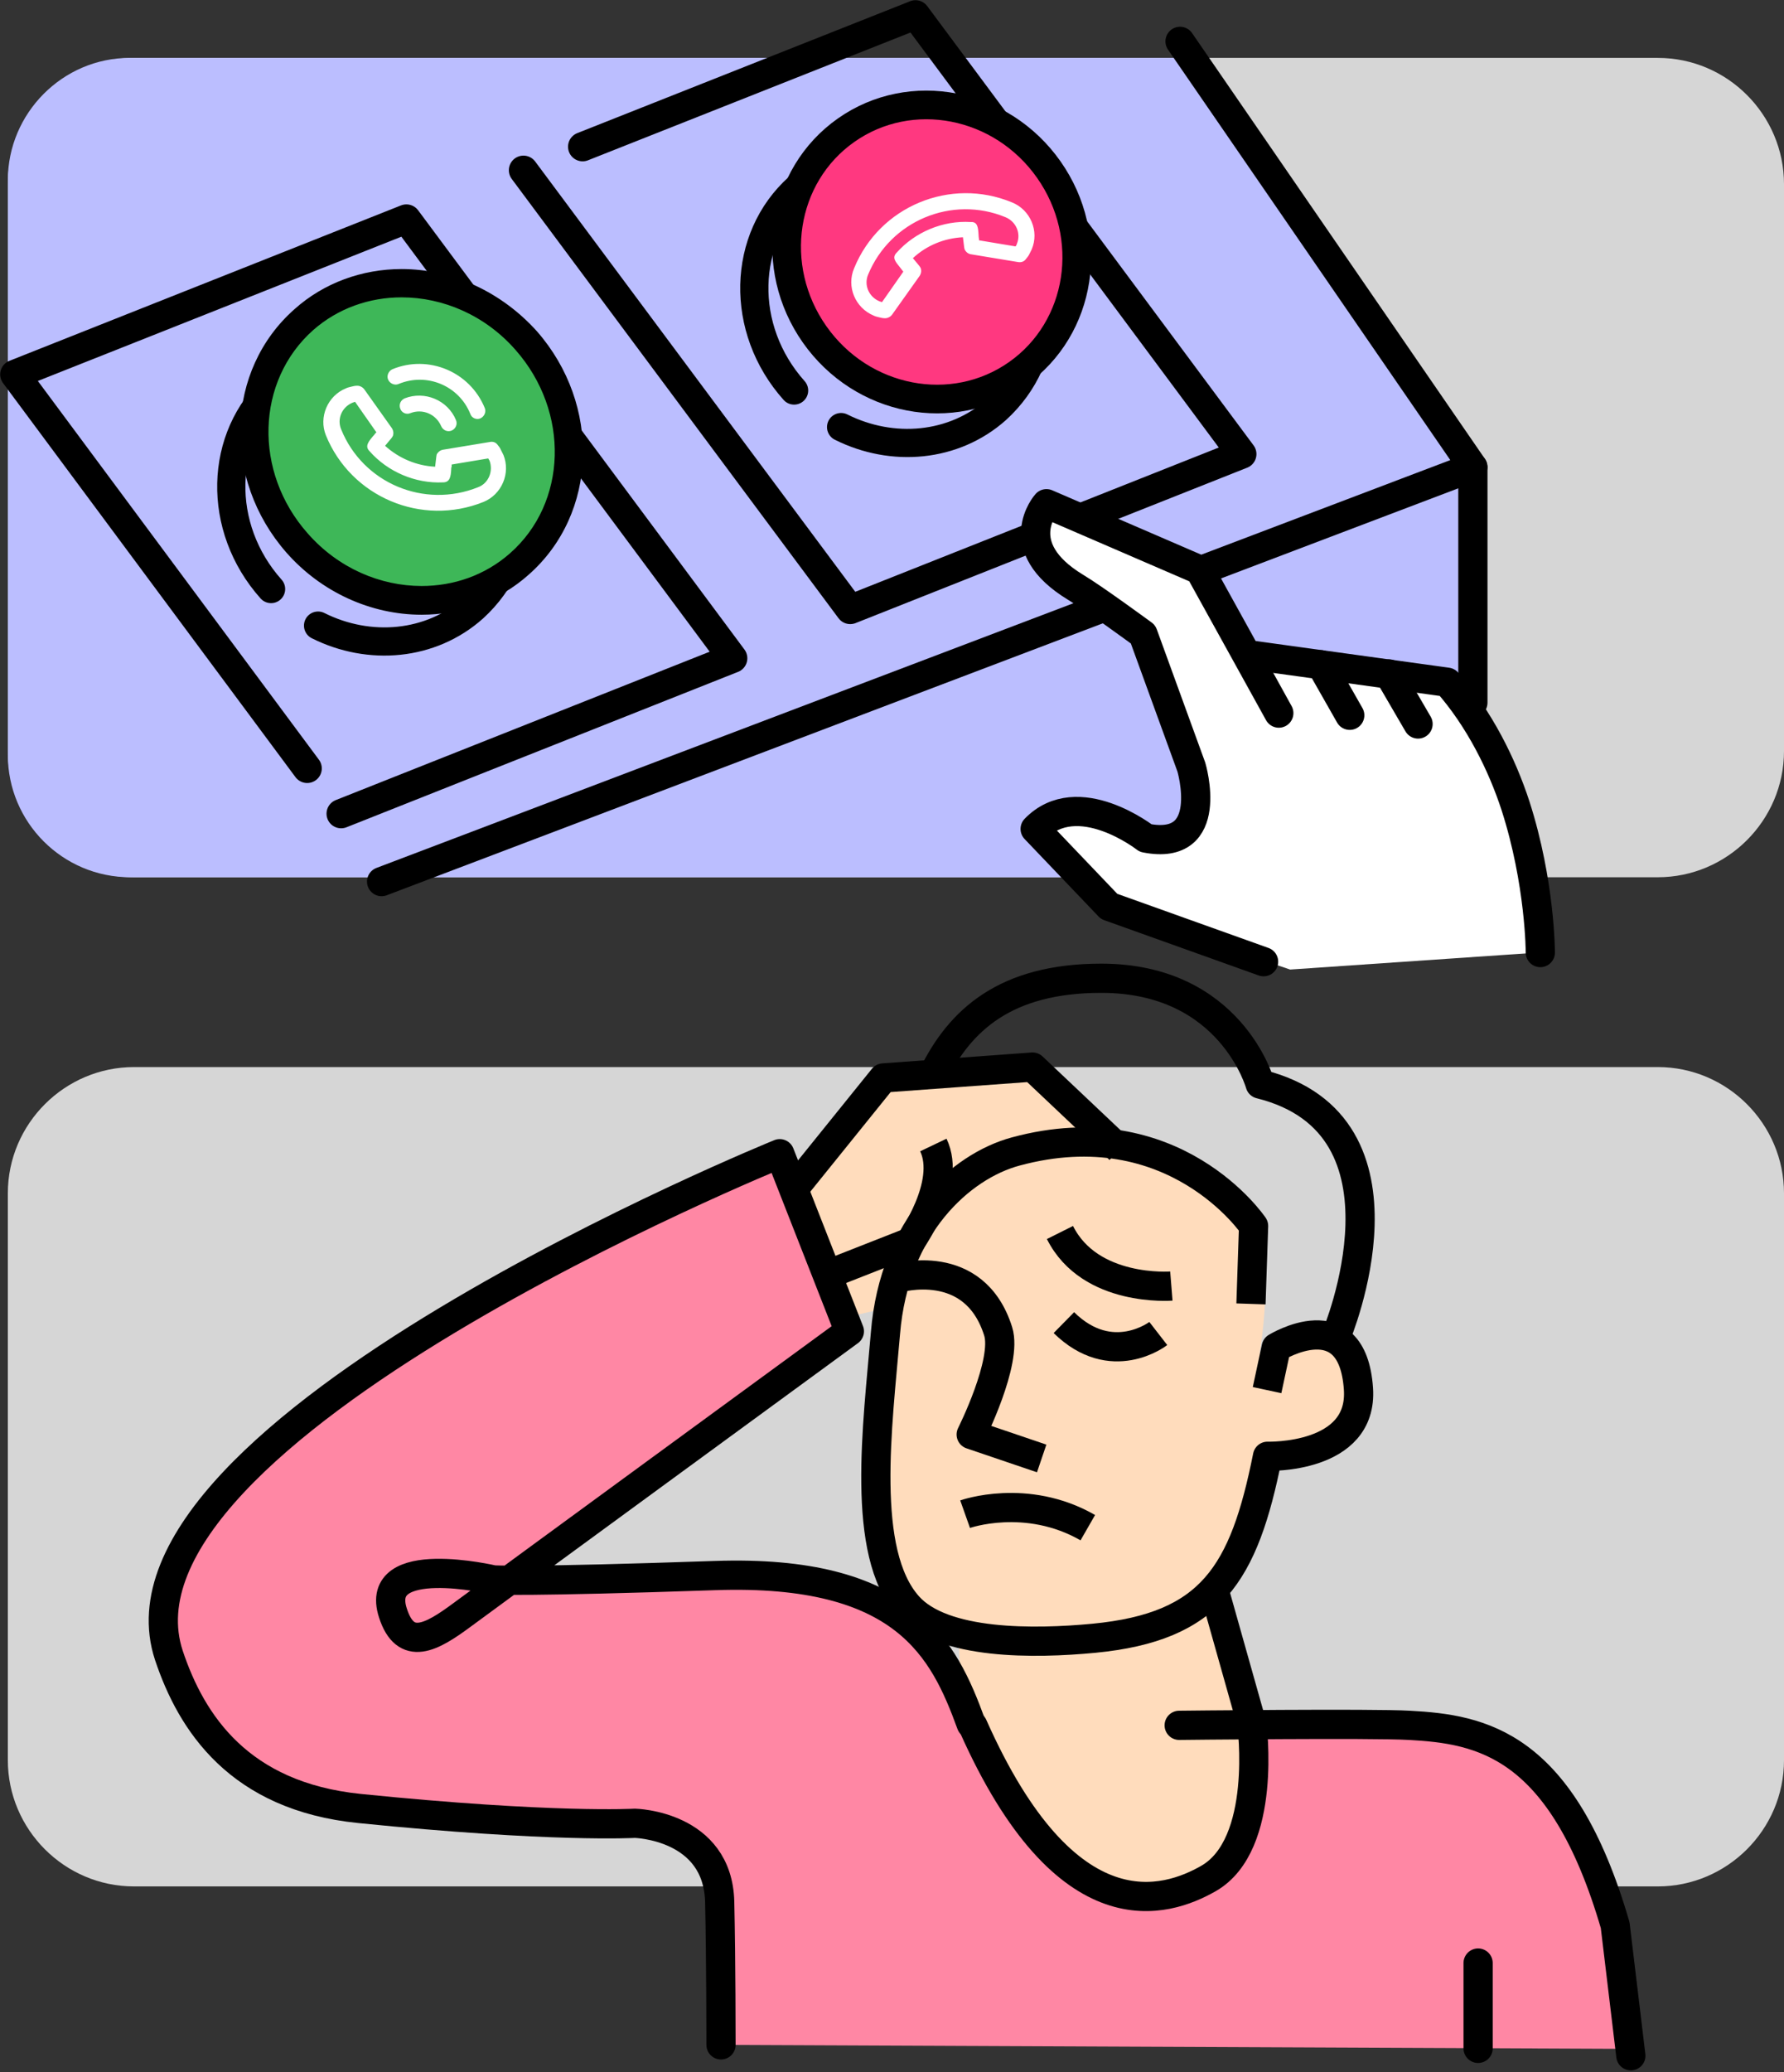 <svg width="410" height="476" viewBox="0 0 410 476" fill="none" xmlns="http://www.w3.org/2000/svg">
<rect x="0" y="0" width="410" height="476" fill="#333333" stroke="none"/>
<g clip-path="url(#clip0_4465_147364)">
<path d="M381.001 433.3H30.801C14.801 433.3 1.801 420.2 1.801 404.3V274.1C1.801 258.1 14.901 245.1 30.801 245.1H381.001C397.001 245.1 410.001 258.2 410.001 274.1V404.3C410.001 420.3 396.901 433.3 381.001 433.3Z" fill="#D6D6D6"/>
<path d="M182.098 450.9L165.498 448.6L163.998 430L156.098 419.2L115.898 417.8L66.598 413.5L47.798 399.8L37.398 381.2L40.198 359.5L61.698 328.7L138.498 281.1L173.598 264.3L180.398 268.1L192.498 307.7L118.098 364L183.098 362.6L209.598 373.3L225.498 402.8L182.098 450.9Z" fill="#FF87A4"/>
<path d="M194 302.7L204.2 300.3L212.8 279.4L227.8 267.8L243.6 262.6L257.8 263.1L240.4 245.1L206.2 247.6L183.5 276.1L194 302.7Z" fill="#FFDCBC"/>
<path d="M371.802 454.6C370.602 450.7 369.402 446.6 368.202 442.3C356.002 400.4 337.402 397.3 320.902 396.4C312.502 395.9 265.702 396.4 265.702 396.4L233.302 396.5C233.302 396.5 173.602 400.9 165.102 401.3L165.602 469.7L371.302 470.6L371.802 454.6Z" fill="#FF87A4"/>
<path d="M298.597 333.8C305.666 333.8 311.397 327.756 311.397 320.3C311.397 312.844 305.666 306.8 298.597 306.8C291.528 306.8 285.797 312.844 285.797 320.3C285.797 327.756 291.528 333.8 298.597 333.8Z" fill="#FFDCBC"/>
<path d="M249.598 263.1C260.598 263.5 269.498 266.2 283.498 275C292.298 280.3 291.498 299 289.398 311.4C289.798 315.3 292.398 318.3 292.098 322.4C289.898 352.2 282.798 373.1 245.598 373.1C206.198 373.1 201.198 374.1 203.798 316.3C204.198 307 205.398 292.6 209.198 285.2C217.598 273.9 228.898 262.3 249.598 263.1Z" fill="#FFDCBC"/>
<path d="M223.9 398.6C233.4 426.9 254.3 441.4 271.2 435.7C288.1 430 294.9 406.1 285.3 377.9C275.7 349.7 259.4 327.1 242.4 332.9C225.4 338.7 214.4 370.3 223.9 398.6Z" fill="#FFDCBC"/>
<path d="M223.602 396.4C245.202 445 268.202 436.9 277.702 431.5C291.402 423.7 287.702 396 287.702 396L279.102 365.5" stroke="black" stroke-width="6.711" stroke-miterlimit="10" stroke-linecap="round" stroke-linejoin="round"/>
<path d="M165.702 469.7C165.702 469.7 165.702 450 165.402 436.9C165.002 419.2 145.902 418.8 145.902 418.8C145.902 418.8 127.002 419.9 82.602 415.4C55.002 412.6 44.002 395.8 38.802 380.2C21.902 328.8 179.202 265 179.202 265L195.202 305.8C195.202 305.8 111.602 366.9 106.102 371C99.202 376.1 93.202 379.5 90.302 370.5C85.702 356.4 113.402 362.9 113.402 362.9C113.402 362.9 120.702 363.4 164.302 361.9C207.902 360.4 216.902 378.7 223.202 396" stroke="black" stroke-width="6.711" stroke-miterlimit="10" stroke-linecap="round" stroke-linejoin="round"/>
<path d="M206.199 293.6C206.199 293.6 223.899 288.3 229.399 305.8C231.599 312.8 223.199 329.5 223.199 329.5L239.399 335" stroke="black" stroke-width="6.711" stroke-miterlimit="10" stroke-linejoin="round"/>
<path d="M307.098 306.8C307.098 306.8 327.498 258.4 289.598 249C289.598 249 282.898 224.7 253.098 224.7C231.098 224.7 220.598 234.3 214.398 247" stroke="black" stroke-width="6.711" stroke-miterlimit="10" stroke-linejoin="round"/>
<path d="M266.2 306.3C266.2 306.3 255.5 314.6 244.5 303.8" stroke="black" stroke-width="6.711" stroke-miterlimit="10"/>
<path d="M221.801 347.8C221.801 347.8 235.901 342.8 250.001 350.9" stroke="black" stroke-width="6.711" stroke-miterlimit="10"/>
<path d="M271 396.3C271 396.3 315.4 395.8 323.9 396.3C340.4 397.2 359 400.4 371.2 442.2L374.8 472.2" stroke="black" stroke-width="6.711" stroke-miterlimit="10" stroke-linecap="round" stroke-linejoin="round"/>
<path d="M287.5 299.5L288.1 281.6C288.1 281.6 269.9 254.6 233.4 264.5C220.8 267.9 205.5 281.6 203.5 306.2C201.7 327.4 197.7 356.6 208.7 368.9C216.7 377.9 237.8 377.6 251.4 376.3C278.4 373.7 285.9 361.5 291.3 334.5C291.3 334.5 313.3 335.2 312.2 319C310.8 298.7 293.3 309.5 293.3 309.5L291.2 319.3" stroke="black" stroke-width="6.711" stroke-miterlimit="10" stroke-linejoin="round"/>
<path d="M269.202 295.4C269.202 295.4 250.502 296.9 243.602 283.1" stroke="black" stroke-width="6.711" stroke-miterlimit="10"/>
<path d="M182.5 273L202.998 247.6L237.298 245.1L257.298 264" stroke="black" stroke-width="6.711" stroke-miterlimit="10" stroke-linejoin="round"/>
<path d="M339.699 470.5V450.9" stroke="black" stroke-width="6.711" stroke-miterlimit="10" stroke-linecap="round" stroke-linejoin="round"/>
<path d="M381.001 201.5H30.801C14.801 201.5 1.801 188.4 1.801 172.5V42.3C1.801 26.3 14.901 13.3 30.801 13.3H381.001C397.001 13.3 410.001 26.4 410.001 42.3V172.5C410.001 188.5 396.901 201.5 381.001 201.5Z" fill="#D6D6D6"/>
<path d="M273.801 13.3H29.801C14.401 13.3 1.801 26 1.801 41.4V173.4C1.801 188.9 14.401 201.5 29.901 201.5H340.101V110.2L273.801 13.3Z" fill="#BBBEFF"/>
<path d="M70.598 176.5L3.398 86L93.398 50.3L168.398 151.2L78.398 186.9" stroke="black" stroke-width="6.711" stroke-miterlimit="10" stroke-linecap="round" stroke-linejoin="round"/>
<path d="M62.298 135.3C49.698 121.2 50.198 100.3 63.298 88.6C76.398 76.9 97.298 78.8 109.798 92.9C112.798 96.3 115.098 100.1 116.598 104" stroke="black" stroke-width="6.479" stroke-miterlimit="10" stroke-linecap="round"/>
<path d="M116.298 129.4C114.598 133.2 112.098 136.7 108.798 139.7C98.998 148.4 84.898 149.6 73.098 143.7" stroke="black" stroke-width="6.479" stroke-miterlimit="10" stroke-linecap="round"/>
<path d="M182.501 89.7C169.901 75.6 170.401 54.7 183.501 43C196.601 31.3 217.501 33.2 230.001 47.3C233.001 50.7 235.301 54.5 236.801 58.4" stroke="black" stroke-width="6.479" stroke-miterlimit="10" stroke-linecap="round"/>
<path d="M236.501 83.8C234.801 87.6 232.301 91.1 229.001 94.1C219.201 102.8 205.101 104 193.301 98.1" stroke="black" stroke-width="6.479" stroke-miterlimit="10" stroke-linecap="round"/>
<path d="M133.901 33.7L210.401 3.4L285.401 104.3L195.401 140L120.301 39.1" stroke="black" stroke-width="6.711" stroke-miterlimit="10" stroke-linecap="round" stroke-linejoin="round"/>
<path d="M96.899 137.9C86.099 137.9 75.599 133.1 68.199 124.7C61.599 117.2 58.199 107.8 58.399 98.2C58.699 88.5 62.699 79.7 69.799 73.5C75.899 68.1 83.899 65.2 92.199 65.2C102.999 65.2 113.499 70 120.899 78.4C134.499 93.9 133.799 116.9 119.299 129.7C113.199 135 105.199 137.9 96.899 137.9Z" fill="#3EB758"/>
<path d="M92.3 68.3C101.8 68.3 111.5 72.4 118.5 80.4C131 94.6 130.4 115.5 117.2 127.1C111.4 132.2 104.2 134.6 96.9 134.6C87.4 134.6 77.7 130.5 70.7 122.5C58.2 108.4 58.8 87.5 72 75.8C77.7 70.8 84.9 68.3 92.3 68.3ZM92.3 61.8C83.2 61.8 74.4 65 67.7 71C51.8 85 51 110 65.8 126.9C73.8 136 85.2 141.2 96.9 141.2C106 141.2 114.8 138 121.5 132C137.4 118 138.2 93 123.4 76.1C115.3 67.1 104 61.8 92.3 61.8Z" fill="black"/>
<path d="M109.9 111.9C97.5 116.9 83.4 111 78.4 98.6C77.4 96.2 78.6 93.5 81 92.5C81.2 92.4 81.4 92.4 81.6 92.3L86.5 99.3C86.3 99.5 86.1 99.7 86 99.9L85.8 100.1C84.7 101.4 83.8 102.5 84.9 103.6C89.1 108.4 95.5 111.1 101.8 110.8C103.4 110.8 103.6 109.5 103.7 107.8C103.7 107.6 103.7 107.4 103.8 107.2C103.8 107 103.8 106.9 103.8 106.7L112.2 105.3C112.3 105.5 112.4 105.6 112.5 105.8C113.4 108.2 112.3 111 109.9 111.9ZM114.3 102.1C113.9 101.6 113.3 101.4 112.7 101.5L101.8 103.3C101.2 103.4 100.7 103.8 100.4 104.3C100.3 104.6 100.3 104.6 100 107.2C95.8 107 91.7 105.3 88.5 102.4C90.1 100.5 90.1 100.5 90.3 100.1C90.5 99.5 90.4 98.9 90.1 98.4L83.7 89.4C83.3 88.9 82.7 88.6 82.1 88.6C81.6 88.6 81.2 88.7 80.8 88.8C80.4 88.9 79.9 89 79.5 89.2C75.3 90.9 73.2 95.8 74.9 100C80.7 114.2 96.9 121 111.1 115.3C115.3 113.6 117.4 108.7 115.7 104.5C115.5 104.1 115.3 103.7 115.1 103.3C114.9 102.8 114.6 102.5 114.3 102.1ZM94.3 94.9C97.1 93.8 100.2 95.1 101.4 97.9C101.8 98.8 102.8 99.3 103.8 98.9C104.7 98.5 105.2 97.5 104.8 96.5C102.9 91.9 97.6 89.7 93 91.5C92.1 91.9 91.6 92.9 92 93.9C92.3 94.8 93.4 95.3 94.3 94.9ZM108.1 95.1C105.5 88.6 98.1 85.5 91.6 88.2C90.7 88.6 89.6 88.1 89.2 87.2C88.8 86.3 89.3 85.2 90.2 84.8C98.5 81.4 108 85.4 111.4 93.7C111.8 94.6 111.3 95.7 110.4 96.1C109.5 96.5 108.4 96 108.1 95.1Z" fill="white"/>
<path d="M87.699 202.5L338.499 107.3L271.199 9.5" stroke="black" stroke-width="6.711" stroke-miterlimit="10" stroke-linecap="round" stroke-linejoin="round"/>
<path d="M356.399 218.6L344.899 181.3L332.599 156.7L291.199 150.5L275.699 130.9L240.499 115.7L236.699 121.3L239.799 128.1L244.799 136.8L262.299 143.3L273.799 176.1L274.399 187L269.599 192.4L257.199 188.8L244.799 186.6L240.199 188.5L242.599 195.2L254.999 208.1L281.699 217.7L296.499 222.7L356.399 218.6Z" fill="white"/>
<path d="M293.898 163.8L275.698 130.9L240.498 115.7C240.498 115.7 231.698 125.5 247.198 134.9C251.398 137.4 262.698 145.7 262.698 145.7L273.798 176.2C273.798 176.2 279.598 195.7 263.298 192.5C263.298 192.5 247.698 180.3 237.898 190.4L254.898 208.2L290.398 220.9" stroke="black" stroke-width="6.711" stroke-miterlimit="10" stroke-linecap="round" stroke-linejoin="round"/>
<path d="M338.5 107.3V161.4" stroke="black" stroke-width="6.711" stroke-miterlimit="10" stroke-linecap="round" stroke-linejoin="round"/>
<path d="M353.999 218.8C353.999 218.8 353.999 202.8 348.299 185.1C345.199 175.6 339.999 165.1 332.599 156.7L287.699 150.5" stroke="black" stroke-width="6.711" stroke-miterlimit="10" stroke-linecap="round" stroke-linejoin="round"/>
<path d="M303.602 152.7L310.202 164.3" stroke="black" stroke-width="6.711" stroke-miterlimit="10" stroke-linecap="round" stroke-linejoin="round"/>
<path d="M319.199 154.8L325.899 166.3" stroke="black" stroke-width="6.711" stroke-miterlimit="10" stroke-linecap="round" stroke-linejoin="round"/>
<path d="M233.805 85.85C248.665 75.393 251.899 54.394 241.028 38.947C230.158 23.501 209.3 19.456 194.441 29.913C179.581 40.37 176.347 61.369 187.217 76.815C198.087 92.262 218.945 96.307 233.805 85.85Z" fill="#FF3880" stroke="black" stroke-width="6.583" stroke-miterlimit="10"/>
<path d="M233.702 56C234.702 53.6 233.502 50.9 231.102 49.9C218.802 44.8 204.602 50.7 199.502 63.1C198.502 65.5 199.702 68.2 202.102 69.2C202.302 69.3 202.502 69.3 202.702 69.4L207.602 62.4C207.402 62.1 207.102 61.8 206.902 61.5C205.802 60.1 204.902 59.2 206.102 58C210.302 53.3 216.702 50.6 223.102 51C224.702 50.9 224.802 52.3 224.902 54.1C224.902 54.5 225.002 54.8 225.002 55.2L233.402 56.6C233.602 56.3 233.702 56.1 233.702 56ZM196.302 61.6C202.102 47.4 218.402 40.6 232.602 46.5C236.802 48.2 238.902 53.1 237.102 57.3C236.902 57.7 236.702 58.1 236.502 58.5C236.302 58.9 236.002 59.2 235.702 59.6C235.302 60.1 234.702 60.3 234.002 60.2L223.102 58.4C222.502 58.3 222.002 57.9 221.702 57.3C221.602 57 221.602 57 221.302 54.5C217.002 54.7 212.902 56.4 209.802 59.3C211.402 61.2 211.402 61.2 211.602 61.6C211.802 62.2 211.702 62.8 211.402 63.3L205.002 72.3C204.602 72.8 204.002 73.1 203.402 73.1C202.902 73.1 202.502 73 202.102 72.9C201.702 72.8 201.202 72.7 200.802 72.5C196.502 70.7 194.502 65.8 196.302 61.6Z" fill="white"/>
<path d="M190.102 292.8L209.202 285.3C209.202 285.3 218.802 272 214.502 263" stroke="black" stroke-width="6.711" stroke-miterlimit="10"/>
</g>
<defs>
<clipPath id="clip0_4465_147364">
<rect width="410" height="475.6" fill="white"/>
</clipPath>
</defs>
</svg>
